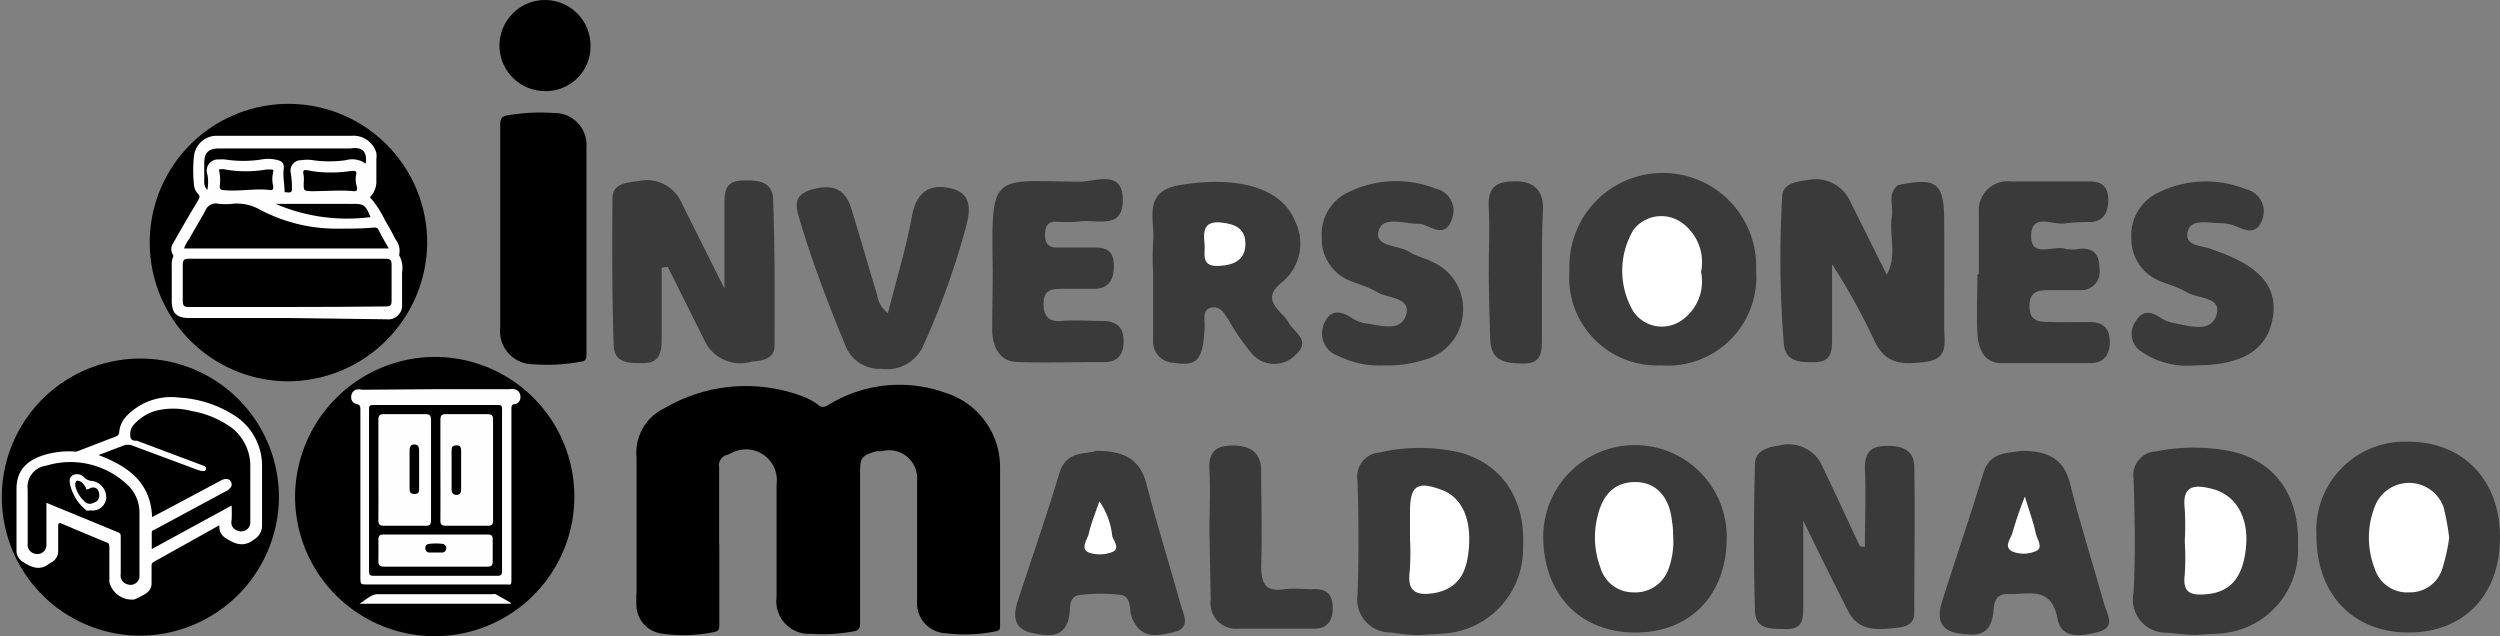 <svg id="logo" xmlns="http://www.w3.org/2000/svg" viewBox="0 0 136.24 34.68"><rect x="0" y="0" width="136.24" height="34.68" fill="#808080" stroke="none"/><defs><style>.cls-1{fill:#fefefe;}.cls-2{fill:#fdfdfd;}.cls-3{fill:#010101;}.cls-4{fill:#020202;}.cls-5{fill:#3a3a3a;}.cls-6{fill:#fff;}</style></defs><title>im-logo</title><path d="M31.77,106.24a7.55,7.55,0,1,1,7.59-7.54A7.59,7.59,0,0,1,31.77,106.24Z" transform="translate(-24.16 -71.6)"/><path class="cls-1" d="M36.12,100.22l-3.58,2a.23.23,0,0,0-.12.23q0,.45,0,.9a.65.65,0,0,1-.32.6,4.54,4.54,0,0,1-.62.32,1.27,1.27,0,0,1-1.36-.94c0-.62,0-1.25,0-1.87,0-.17,0-.26-.2-.32-.8-.33-1.59-.66-2.38-1-.19-.08-.21,0-.21.15,0,.43,0,.87,0,1.3a.69.69,0,0,1-.44.69l0,0c-.53.45-1,.26-1.51-.08a.68.68,0,0,1-.32-.58V98.24c0-1.07.63-1.62,1.7-1.9a4.87,4.87,0,0,1,1.37-.14.58.58,0,0,0,.23,0l2.08-.8a.28.28,0,0,0,.22-.29,1.44,1.44,0,0,1,.4-.84,3.37,3.37,0,0,1,2.89-1,6.17,6.17,0,0,1,2.92.93A3.24,3.24,0,0,1,38.44,97c0,1.08,0,2.16,0,3.24a.87.87,0,0,1-.42.75c-.59.47-1.09.25-1.6-.09A.7.7,0,0,1,36.12,100.22Z" transform="translate(-24.16 -71.6)"/><path d="M32.45,99.78c-.08-1.92-1.34-2.78-2.92-3.38L31,95.84c.11,0,.18,0,.26,0l3.6,1.34.24.08c.12,0,.23.06.28-.08s-.08-.18-.18-.22l-3.57-1.34c-.13,0-.33,0-.36-.2a.79.79,0,0,1,.14-.63A2.58,2.58,0,0,1,32.6,94a3.88,3.88,0,0,1,2,0,5.18,5.18,0,0,1,2.14.88A2.61,2.61,0,0,1,37.8,97c0,1,0,2.07,0,3.11a.49.49,0,0,1-.68.41.46.46,0,0,1-.34-.56,7.28,7.28,0,0,0,0-.81l-4.35,2.37v-.89c0-.13.1-.14.18-.18l3.88-2.09,0,0c.27-.15.35-.32.26-.5s-.3-.21-.56-.07l-2.19,1.17Z" transform="translate(-24.16 -71.6)"/><path d="M26.69,99v2.35a.5.5,0,0,1-.68.41.49.49,0,0,1-.34-.54c0-1,0-2,0-2.93a1.16,1.16,0,0,1,1-1.31,4.51,4.51,0,0,1,4.39,1,2.06,2.06,0,0,1,.7,1.61c0,1.16,0,2.31,0,3.47a.49.49,0,0,1-.63.39.5.5,0,0,1-.39-.58c0-.66,0-1.33,0-2,0-.1,0-.2-.12-.25Z" transform="translate(-24.16 -71.6)"/><path class="cls-2" d="M29.07,99.41a.31.31,0,0,1-.21,0A2.57,2.57,0,0,1,28,98.09c-.05-.21-.1-.45.12-.59a.52.52,0,0,1,.63.12.64.64,0,0,0,.44.19.91.91,0,0,1,.76.94A.75.75,0,0,1,29.07,99.41Z" transform="translate(-24.16 -71.6)"/><path class="cls-3" d="M29.57,98.58a.39.39,0,0,1-.29.41.41.41,0,0,1-.55-.1,1.66,1.66,0,0,1-.47-.82c0-.09,0-.19.06-.25s.2,0,.28.06a.89.89,0,0,1,.24.3c0,.07.06.12.17.06C29.3,98.06,29.56,98.22,29.57,98.58Z" transform="translate(-24.16 -71.6)"/><path d="M39.82,92.38a7.56,7.56,0,1,1,7.62-7.53A7.61,7.61,0,0,1,39.82,92.38Z" transform="translate(-24.16 -71.6)"/><path class="cls-1" d="M39.81,88.93H34.44c-.64,0-.92-.27-.92-.92V86.09a1.19,1.19,0,0,1,.06-.46.13.13,0,0,0,0-.16.55.55,0,0,1,0-.59c.44-.77.88-1.54,1.34-2.3.11-.18.18-.28,0-.45a.79.79,0,0,1-.19-.47,7.21,7.21,0,0,1,0-1.54A1.24,1.24,0,0,1,36,79c.15,0,.31,0,.46,0h6.86a1.3,1.3,0,0,1,1.35.93,1.34,1.34,0,0,1,0,.35c0,.39,0,.77,0,1.16a1.2,1.2,0,0,1-.28.83s-.12.08,0,.16a5.51,5.51,0,0,1,.77,1.21c.19.31.37.63.55,1a1,1,0,0,1,.21.81.11.11,0,0,0,0,.08,1.38,1.38,0,0,1,.15.91v1.72a.76.76,0,0,1-.85.84Z" transform="translate(-24.16 -71.6)"/><path d="M39.81,88.33c-1.79,0-3.58,0-5.37,0-.25,0-.32-.08-.32-.32q0-1,0-2c0-.23.08-.31.3-.31,3.6,0,7.19,0,10.79,0,.22,0,.29.09.29.31q0,1,0,2c0,.23-.08.29-.3.29C43.4,88.32,41.61,88.33,39.81,88.33Z" transform="translate(-24.16 -71.6)"/><path d="M45.35,85.14H34.19a2,2,0,0,1,.28-.52c.29-.52.59-1,.89-1.56a.61.61,0,0,1,.69-.36,3.2,3.2,0,0,0,.82,0,2.6,2.6,0,0,1,1.52.36,8.93,8.93,0,0,0,4.27,1c.62,0,1.24,0,1.87-.06.09,0,.18,0,.24.09C44.94,84.44,45.13,84.76,45.35,85.14Z" transform="translate(-24.16 -71.6)"/><path d="M44.09,80.52A1.26,1.26,0,0,0,43,80.33a6.31,6.31,0,0,1-1.79,0,1.79,1.79,0,0,0-.61,0A.57.57,0,0,0,40,81a4.63,4.63,0,0,1,.07.74c0,.37,0,.37-.4.33,0-.42-.1-.83-.05-1.25s-.19-.47-.49-.53a1.88,1.88,0,0,0-.71,0,6.51,6.51,0,0,1-2,0,1.77,1.77,0,0,0-.33,0,.61.61,0,0,0-.63.81,2.19,2.19,0,0,1,0,.85.58.58,0,0,1-.17-.45c0-.34,0-.69,0-1,0-.58.23-.81.82-.81h3.65c1.16,0,2.32,0,3.49,0C43.93,79.58,44.18,79.89,44.09,80.52Z" transform="translate(-24.16 -71.6)"/><path d="M40.71,81.58a1.9,1.9,0,0,0,0-.41c-.07-.3,0-.34.26-.28A6,6,0,0,0,42.2,81a7.17,7.17,0,0,0,1.13-.09c.19,0,.3,0,.23.24a1.35,1.35,0,0,0,.06.66c0,.13,0,.22-.16.21-.78-.07-1.57,0-2.35,0C40.71,82,40.71,82,40.71,81.58Z" transform="translate(-24.16 -71.6)"/><path d="M36.09,80.84a.74.74,0,0,1,.36,0,6.56,6.56,0,0,0,2.21,0l.26,0c.09,0,.16,0,.13.13a1.58,1.58,0,0,0,0,.78c0,.12,0,.22-.14.21-.85-.11-1.71.09-2.56,0-.17,0-.24-.08-.21-.26A2.49,2.49,0,0,0,36.09,80.84Z" transform="translate(-24.16 -71.6)"/><path d="M44.35,83.43a9.82,9.82,0,0,1-5.17-.72h4a1.08,1.08,0,0,0,.18,0C44,82.7,44.1,82.8,44.35,83.43Z" transform="translate(-24.16 -71.6)"/><path d="M47.91,91.05a7.61,7.61,0,1,1-7.67,7.59A7.65,7.65,0,0,1,47.91,91.05Z" transform="translate(-24.16 -71.6)"/><path class="cls-1" d="M47.91,92.81h4a.86.86,0,0,1,.28,0,.4.4,0,0,1,.33.41.37.37,0,0,1-.29.4c-.13,0-.2.07-.2.23,0,2.62,0,5.23,0,7.85,0,.46,0,.93,0,1.39s0,.36-.35.36H44.15c-.32,0-.35,0-.35-.36,0-3,0-6.09,0-9.14,0-.18,0-.3-.23-.34a.35.35,0,0,1-.27-.37.42.42,0,0,1,.24-.4.7.7,0,0,1,.35,0Z" transform="translate(-24.16 -71.6)"/><path class="cls-2" d="M52,104.5H43.75c.37-.22.64-.52,1-.52,2.09,0,4.18,0,6.27,0a.25.25,0,0,1,.15,0l.81.46Z" transform="translate(-24.16 -71.6)"/><path d="M51.52,98.32c0,1.47,0,2.94,0,4.4,0,.2-.05.26-.26.26q-3.36,0-6.73,0c-.22,0-.26-.07-.26-.27q0-4.39,0-8.78c0-.2,0-.26.26-.26h6.73c.19,0,.26,0,.26.24C51.52,95.39,51.52,96.86,51.52,98.32Z" transform="translate(-24.16 -71.6)"/><path class="cls-1" d="M44.78,97.21c0-.91,0-1.83,0-2.74,0-.22.07-.31.3-.3h2.27c.22,0,.3.07.3.3,0,1.83,0,3.65,0,5.48,0,.23-.07.31-.3.3-.76,0-1.51,0-2.27,0-.23,0-.3-.07-.3-.3C44.79,99,44.78,98.13,44.78,97.21Z" transform="translate(-24.16 -71.6)"/><path class="cls-1" d="M48.16,97.2c0-.9,0-1.81,0-2.71,0-.24.06-.33.3-.32.76,0,1.52,0,2.28,0,.2,0,.29.06.29.28,0,1.84,0,3.67,0,5.51,0,.21-.06.3-.28.29-.77,0-1.53,0-2.3,0-.23,0-.3-.08-.29-.3C48.17,99,48.16,98.12,48.16,97.2Z" transform="translate(-24.16 -71.6)"/><path class="cls-1" d="M47.87,102.48H45.11c-.26,0-.34-.08-.33-.33s0-.76,0-1.14c0-.19.05-.28.26-.28h5.72c.19,0,.26.08.25.26,0,.41,0,.81,0,1.22,0,.2-.08.27-.27.27Z" transform="translate(-24.16 -71.6)"/><path class="cls-4" d="M47,97.21v1c0,.17,0,.31-.25.31s-.27-.13-.27-.3c0-.7,0-1.4,0-2.09,0-.18.07-.32.27-.31s.25.14.25.32Z" transform="translate(-24.16 -71.6)"/><path class="cls-3" d="M48.77,97.19v-1c0-.17,0-.31.25-.32s.27.14.27.32v2.07c0,.18-.06.32-.26.31s-.26-.13-.26-.31Z" transform="translate(-24.16 -71.6)"/><path class="cls-3" d="M47.89,101.71c-.12,0-.23,0-.34,0a.22.22,0,0,1-.21-.25.21.21,0,0,1,.2-.22,3.14,3.14,0,0,1,.75,0,.24.24,0,0,1,0,.47c-.12,0-.25,0-.38,0Z" transform="translate(-24.16 -71.6)"/><path d="M56.12,85.23V90.9c0,.17,0,.34-.21.39a9.65,9.65,0,0,1-2.68.16,1.8,1.8,0,0,1-1.81-2c0-.48,0-1,0-1.43,0-3.2,0-6.4,0-9.6,0-.35.07-.49.44-.54a10.38,10.38,0,0,1,2.49-.12,1.74,1.74,0,0,1,1.77,1.87c0,1.66,0,3.31,0,5Z" transform="translate(-24.16 -71.6)"/><path d="M53.77,76.56a2.48,2.48,0,1,1,2.57-2.47A2.43,2.43,0,0,1,53.77,76.56Z" transform="translate(-24.16 -71.6)"/><path d="M63.36,101.27c0,1.47,0,2.94,0,4.41,0,.24-.07.33-.31.37a8.29,8.29,0,0,1-2.81.08,1.59,1.59,0,0,1-1.39-1.43,6.35,6.35,0,0,1,0-.87c0-2.44,0-4.88,0-7.32a2.66,2.66,0,0,1,1.5-2.65A8.76,8.76,0,0,1,68,93.24a3.06,3.06,0,0,1,.73.41c.22.19.38.14.6,0A7.39,7.39,0,0,1,75.66,93a4.24,4.24,0,0,1,3,4.1c0,2.86,0,5.72,0,8.57,0,.18,0,.29-.22.33a8.41,8.41,0,0,1-2.74.11,1.64,1.64,0,0,1-1.56-1.79c0-1.73,0-3.45,0-5.17V97.77a1.53,1.53,0,0,0-1.93-1.58l-.27,0c-.83.23-.91.34-.91,1.19q0,4.09,0,8.19c0,.29-.08.39-.37.44a9.25,9.25,0,0,1-2.29.13,1.78,1.78,0,0,1-1.89-2c0-1,0-2.06,0-3.1V98A1.68,1.68,0,0,0,64,96.3l-.18.08a.58.58,0,0,0-.47.68c0,1.41,0,2.81,0,4.21Z" transform="translate(-24.16 -71.6)"/><path class="cls-5" d="M60.22,86.19c0,1.3,0,2.6,0,3.9,0,.79-.16,1.3-1,1.3s-1.59,0-1.62-1c-.08-2.66-.09-5.31-.06-8,0-.8.83-.85,1.4-.92a2.07,2.07,0,0,1,2.32,1.09c.74,1.49,1.49,3,2.38,4.76,0-1.73,0-3.17,0-4.61,0-.69.07-1.23.9-1.27s1.71,0,1.75,1c.1,2.65.09,5.31.08,8,0,.77-.73.81-1.25.87a2.16,2.16,0,0,1-2.49-1l-2.08-4.17Z" transform="translate(-24.16 -71.6)"/><path class="cls-5" d="M127.59,81.69c2.1-.44,2.51-.14,2.52,1.92s0,3.88,0,5.82c0,.78.28,1.72-1,1.89s-2.16.12-2.76-1.06A34.21,34.21,0,0,0,124,86c0,1.34,0,2.69,0,4,0,.73,0,1.34-1,1.34-.73,0-1.53,0-1.63-1a58.75,58.75,0,0,1-.09-8c0-.76.82-.85,1.41-.93A2.06,2.06,0,0,1,125,82.6c.67,1.32,1.31,2.65,2,4,.77.07.42-.51.44-.81C127.53,84.42,127.24,83,127.59,81.69Z" transform="translate(-24.16 -71.6)"/><path class="cls-5" d="M114.69,91.51a4.78,4.78,0,0,1-5-5.17,5.09,5.09,0,1,1,10.17,0A4.82,4.82,0,0,1,114.69,91.51Z" transform="translate(-24.16 -71.6)"/><path class="cls-5" d="M87,86.47a15.86,15.86,0,0,1,0-1.69c.12-1.19-.63-2.76,1.48-3.1,3.15-.51,5.5.15,6.24,1.94A2.73,2.73,0,0,1,94,87c-.82.68-.55,1.12,0,1.7a2.38,2.38,0,0,1,.38.47c.31.56,1.27,1,.37,1.78a1.61,1.61,0,0,1-2.45-.18A12.77,12.77,0,0,1,91.09,89c-.23-.35-.45-.75-.94-.63s-.32.67-.34,1c-.08,1.84-.38,2.21-1.69,2A1.15,1.15,0,0,1,87,90.15c0-1.23,0-2.46,0-3.68Z" transform="translate(-24.16 -71.6)"/><path class="cls-5" d="M78.26,86.32c-.08-5.42-.07-4.85,4.76-4.82.85,0,2.33-.69,2.33,1s-1.5,1-2.44,1.18a8.28,8.28,0,0,1-1.22,0c-.48,0-.57.32-.58.72s.15.69.61.69c.71,0,1.43,0,2.14,0s1,.29,1,1-.23,1.2-1,1.25c-.61,0-1.22,0-1.83,0s-1,.08-1,.81.32,1,1,.94,1.43,0,2.14,0,1.19.22,1.22,1-.27,1.23-1,1.24c-1.58,0-3.16.05-4.74,0-1,0-1.38-.79-1.42-1.68C78.23,88.56,78.26,87.44,78.26,86.32Z" transform="translate(-24.16 -71.6)"/><path class="cls-5" d="M132,86.53c0-1.12,0-2.24,0-3.37a1.57,1.57,0,0,1,1.77-1.67c1.42,0,2.85,0,4.28,0,.75,0,1,.38,1,1s-.2,1.12-.89,1.21a12.45,12.45,0,0,0-1.37.06c-.67.18-1.9-.62-1.94.66s1.21.53,1.87.74a2.15,2.15,0,0,0,.76,0c.79-.06,1.09.31,1.09,1.08a1,1,0,0,1-1.09,1.17q-.77,0-1.53,0c-.64,0-1.21,0-1.19.91s.68.81,1.26.83,1.33,0,2,0,1.06.26,1.11.94-.21,1.28-1,1.3c-1.63,0-3.27,0-4.9,0-.93,0-1.27-.78-1.31-1.61-.05-1.07,0-2.14,0-3.21Z" transform="translate(-24.16 -71.6)"/><path class="cls-5" d="M72.55,88.67c.45-1.81,1-3.57,1.32-5.36.25-1.18.87-1.69,2-1.47,1.33.26,1.16,1.26.92,2.17a42.56,42.56,0,0,1-2.33,6.46,2.15,2.15,0,0,1-2.26,1.23,2,2,0,0,1-2-1.35c-.9-2.16-1.73-4.36-2.41-6.6-.22-.75-.53-1.5.61-1.82s1.82-.05,2.16,1.06c.48,1.56.93,3.13,1.4,4.69A1.53,1.53,0,0,0,72.55,88.67Z" transform="translate(-24.16 -71.6)"/><path class="cls-5" d="M99.63,91.51A5,5,0,0,1,97.1,91a1.29,1.29,0,0,1-.78-1.76c.36-.87,1-.66,1.59-.26a1.94,1.94,0,0,0,.72.25c.8.11,1.89.47,2.16-.48s-1-.89-1.56-1.22-1-.42-1.55-.65a2.44,2.44,0,0,1-1.49-2.31,2.53,2.53,0,0,1,1.46-2.5,5.91,5.91,0,0,1,4.75-.19,1.23,1.23,0,0,1,.87,1.69c-.31.9-.93.52-1.5.29a.77.77,0,0,0-.3-.06c-.78,0-2-.46-2.19.41s1.09.73,1.67,1.11c.38.24.85.34,1.26.55a2.78,2.78,0,0,1,1.67,2.84,2.81,2.81,0,0,1-2.14,2.51A6.31,6.31,0,0,1,99.63,91.51Z" transform="translate(-24.16 -71.6)"/><path class="cls-5" d="M143.77,91.51a4.42,4.42,0,0,1-2.92-.75,1.15,1.15,0,0,1-.32-1.62c.38-.65.85-.59,1.4-.2a2,2,0,0,0,.72.27c.84.16,2,.54,2.3-.45s-1-.88-1.57-1.21-1-.42-1.55-.65a2.47,2.47,0,0,1-1.52-2.31,2.57,2.57,0,0,1,1.48-2.5,5.85,5.85,0,0,1,4.76-.18,1.24,1.24,0,0,1,.88,1.69c-.33.88-1,.5-1.52.29a2.43,2.43,0,0,0-.76-.13c-.64,0-1.6-.26-1.77.46-.2.87.88.73,1.4,1l.15.05c2.44.86,3.4,2,3.07,3.74S146.22,91.52,143.77,91.51Z" transform="translate(-24.16 -71.6)"/><path class="cls-5" d="M108.19,86.62c0,1.12,0,2.24,0,3.36,0,.78,0,1.44-1,1.43s-1.78-.11-1.82-1.32-.07-2.33-.08-3.5.07-2.45,0-3.67.5-1.43,1.44-1.44,1.53.43,1.52,1.47C108.18,84.17,108.19,85.4,108.19,86.62Z" transform="translate(-24.16 -71.6)"/><path class="cls-5" d="M127.59,81.69v5.6c-.55,0-.6-.36-.62-.71.6-1,.12-2.15.29-3.22C127.35,82.8,127,82.15,127.59,81.69Z" transform="translate(-24.16 -71.6)"/><path class="cls-6" d="M116.86,86.42a2.58,2.58,0,0,1-1.09,2.66,1.88,1.88,0,0,1-2.59-.49,4.37,4.37,0,0,1,0-4.47,1.92,1.92,0,0,1,2.61-.4A2.65,2.65,0,0,1,116.86,86.42Z" transform="translate(-24.16 -71.6)"/><path class="cls-6" d="M89.8,84.86c-.08-.71,0-1.24.93-1.13.75.08,1.31.33,1.3,1.18s-.62,1.14-1.43,1.18C89.53,86.15,89.87,85.38,89.8,84.86Z" transform="translate(-24.16 -71.6)"/><path class="cls-5" d="M125.79,101.4c0-1.43.06-2.86,0-4.29,0-.85.33-1.18,1.09-1.21s1.58.13,1.6,1.11c.05,2.67,0,5.35,0,8,0,.61-.46.75-.94.8-1,.11-2.07.24-2.66-.9-.77-1.51-1.51-3-2.45-4.94,0,1.83,0,3.3,0,4.77,0,.71-.11,1.16-.94,1.14s-1.66.06-1.69-1c-.08-2.67-.07-5.34,0-8,0-.72.72-.92,1.32-1a2,2,0,0,1,2.26.95c.73,1.49,1.41,3,2.12,4.5C125.6,101.48,125.68,101.61,125.79,101.4Z" transform="translate(-24.16 -71.6)"/><path class="cls-5" d="M101.53,106.21c-.57,0-1.07-.07-1.57-.14A1.81,1.81,0,0,1,98.14,104c.08-2.06.06-4.14,0-6.21a1.31,1.31,0,0,1,1.21-1.53,9.63,9.63,0,0,1,4.37,0c2.31.63,3.58,2.55,3.44,5.16a4.62,4.62,0,0,1-3.91,4.66C102.67,106.16,102.07,106.16,101.53,106.21Z" transform="translate(-24.16 -71.6)"/><path class="cls-5" d="M118.26,100.89c0,3.15-2,5.19-5,5.18s-5-2.09-5-5.25a5,5,0,1,1,10,.07Z" transform="translate(-24.16 -71.6)"/><path class="cls-5" d="M160.4,100.88c0,3.18-2,5.2-5,5.19s-5-2.08-5-5.25a4.82,4.82,0,0,1,4.95-5.15C158.38,95.65,160.4,97.75,160.4,100.88Z" transform="translate(-24.16 -71.6)"/><path class="cls-5" d="M143.83,106.2c-.54,0-1-.07-1.54-.12a1.81,1.81,0,0,1-1.86-2.18c.11-2.06.07-4.14,0-6.21a1.29,1.29,0,0,1,1.23-1.49,10.34,10.34,0,0,1,4.11,0c2.39.54,3.72,2.43,3.62,5.14a4.56,4.56,0,0,1-3.94,4.75C144.91,106.16,144.35,106.16,143.83,106.2Z" transform="translate(-24.16 -71.6)"/><path class="cls-5" d="M134.33,96.17c1.43,0,2.31.42,2.65,1.82.54,2.19,1.24,4.33,1.84,6.5.16.56.69,1.3-.34,1.56-.85.21-2,.41-2.19-.72-.34-1.86-1.64-1.3-2.72-1.36-.79,0-.73.64-.79,1.06-.16,1.3-1,1.22-1.93,1.08-1.11-.18-1.1-1-.84-1.78.73-2.32,1.53-4.62,2.25-7C132.62,96.21,133.58,96.3,134.33,96.17Z" transform="translate(-24.16 -71.6)"/><path class="cls-5" d="M83.92,96.17c1.53,0,2.39.48,2.73,1.85.56,2.18,1.24,4.32,1.84,6.49.16.57.62,1.32-.4,1.55s-1.75.32-2.23-.76c-.19-.44,0-1.17-.61-1.28a9.51,9.51,0,0,0-2.2,0c-.67.05-.55.68-.61,1.08-.2,1.27-1.07,1.2-2,1-1.09-.21-1.07-1-.8-1.8.76-2.31,1.56-4.61,2.26-6.94C82.29,96.13,83.31,96.38,83.92,96.17Z" transform="translate(-24.16 -71.6)"/><path class="cls-5" d="M90.07,100.58c0-1.11.06-2.22,0-3.32-.06-.92.24-1.36,1.19-1.38s1.63.31,1.63,1.39c0,1.71.06,3.41,0,5.11,0,1,.19,1.49,1.28,1.33.5-.07,1,0,1.52,0,.78-.06,1.09.31,1.1,1s-.29,1.15-1,1.15c-1.38,0-2.77,0-4.15,0a1.39,1.39,0,0,1-1.5-1.58Z" transform="translate(-24.16 -71.6)"/><path class="cls-5" d="M125.79,101.4c.21.19.41.49.06.6s-.37-.32-.34-.62Z" transform="translate(-24.16 -71.6)"/><path class="cls-6" d="M101,101c0-.51,0-1,0-1.52,0-1.41.38-1.68,1.71-1.19,1.14.42,1.67,1.62,1.48,3.36-.12,1.14-.54,2-1.81,2.26-.88.15-1.55.06-1.4-1.13A13.21,13.21,0,0,0,101,101Z" transform="translate(-24.16 -71.6)"/><path class="cls-6" d="M115.34,100.79a4.4,4.4,0,0,1-.26,1.84,1.92,1.92,0,0,1-1.94,1.25,1.85,1.85,0,0,1-1.75-1.31,4.69,4.69,0,0,1-.2-2.7c.24-1.13.81-2,2.09-2,1.13,0,1.88.82,2,2.18C115.34,100.33,115.33,100.6,115.34,100.79Z" transform="translate(-24.16 -71.6)"/><path class="cls-6" d="M157.63,100.91a10.16,10.16,0,0,1-.38,1.7,1.83,1.83,0,0,1-1.78,1.27,1.85,1.85,0,0,1-1.9-1.3,4.64,4.64,0,0,1,0-3.36,2,2,0,0,1,3.75,0A12.87,12.87,0,0,1,157.63,100.91Z" transform="translate(-24.16 -71.6)"/><path class="cls-6" d="M143.22,101.12a15.26,15.26,0,0,0,0-1.79c-.16-1.3.55-1.33,1.49-1.09,1.26.32,2,1.5,1.85,3.15s-.83,2.47-2.13,2.59c-.8.07-1.35,0-1.21-1.07A13.36,13.36,0,0,0,143.22,101.12Z" transform="translate(-24.16 -71.6)"/><path class="cls-6" d="M134.51,98.66c.26.87.47,1.42.59,2,.07.35.47.83-.06,1a1.66,1.66,0,0,1-1.2,0c-.54-.26-.07-.72,0-1.06A19.31,19.31,0,0,1,134.51,98.66Z" transform="translate(-24.16 -71.6)"/><path class="cls-6" d="M84.07,98.92a4,4,0,0,1,.7,1.88c.07.28.5.74-.07.91a1.86,1.86,0,0,1-1.21,0c-.45-.2-.12-.65,0-1C83.6,100.17,83.83,99.62,84.07,98.92Z" transform="translate(-24.16 -71.6)"/></svg>